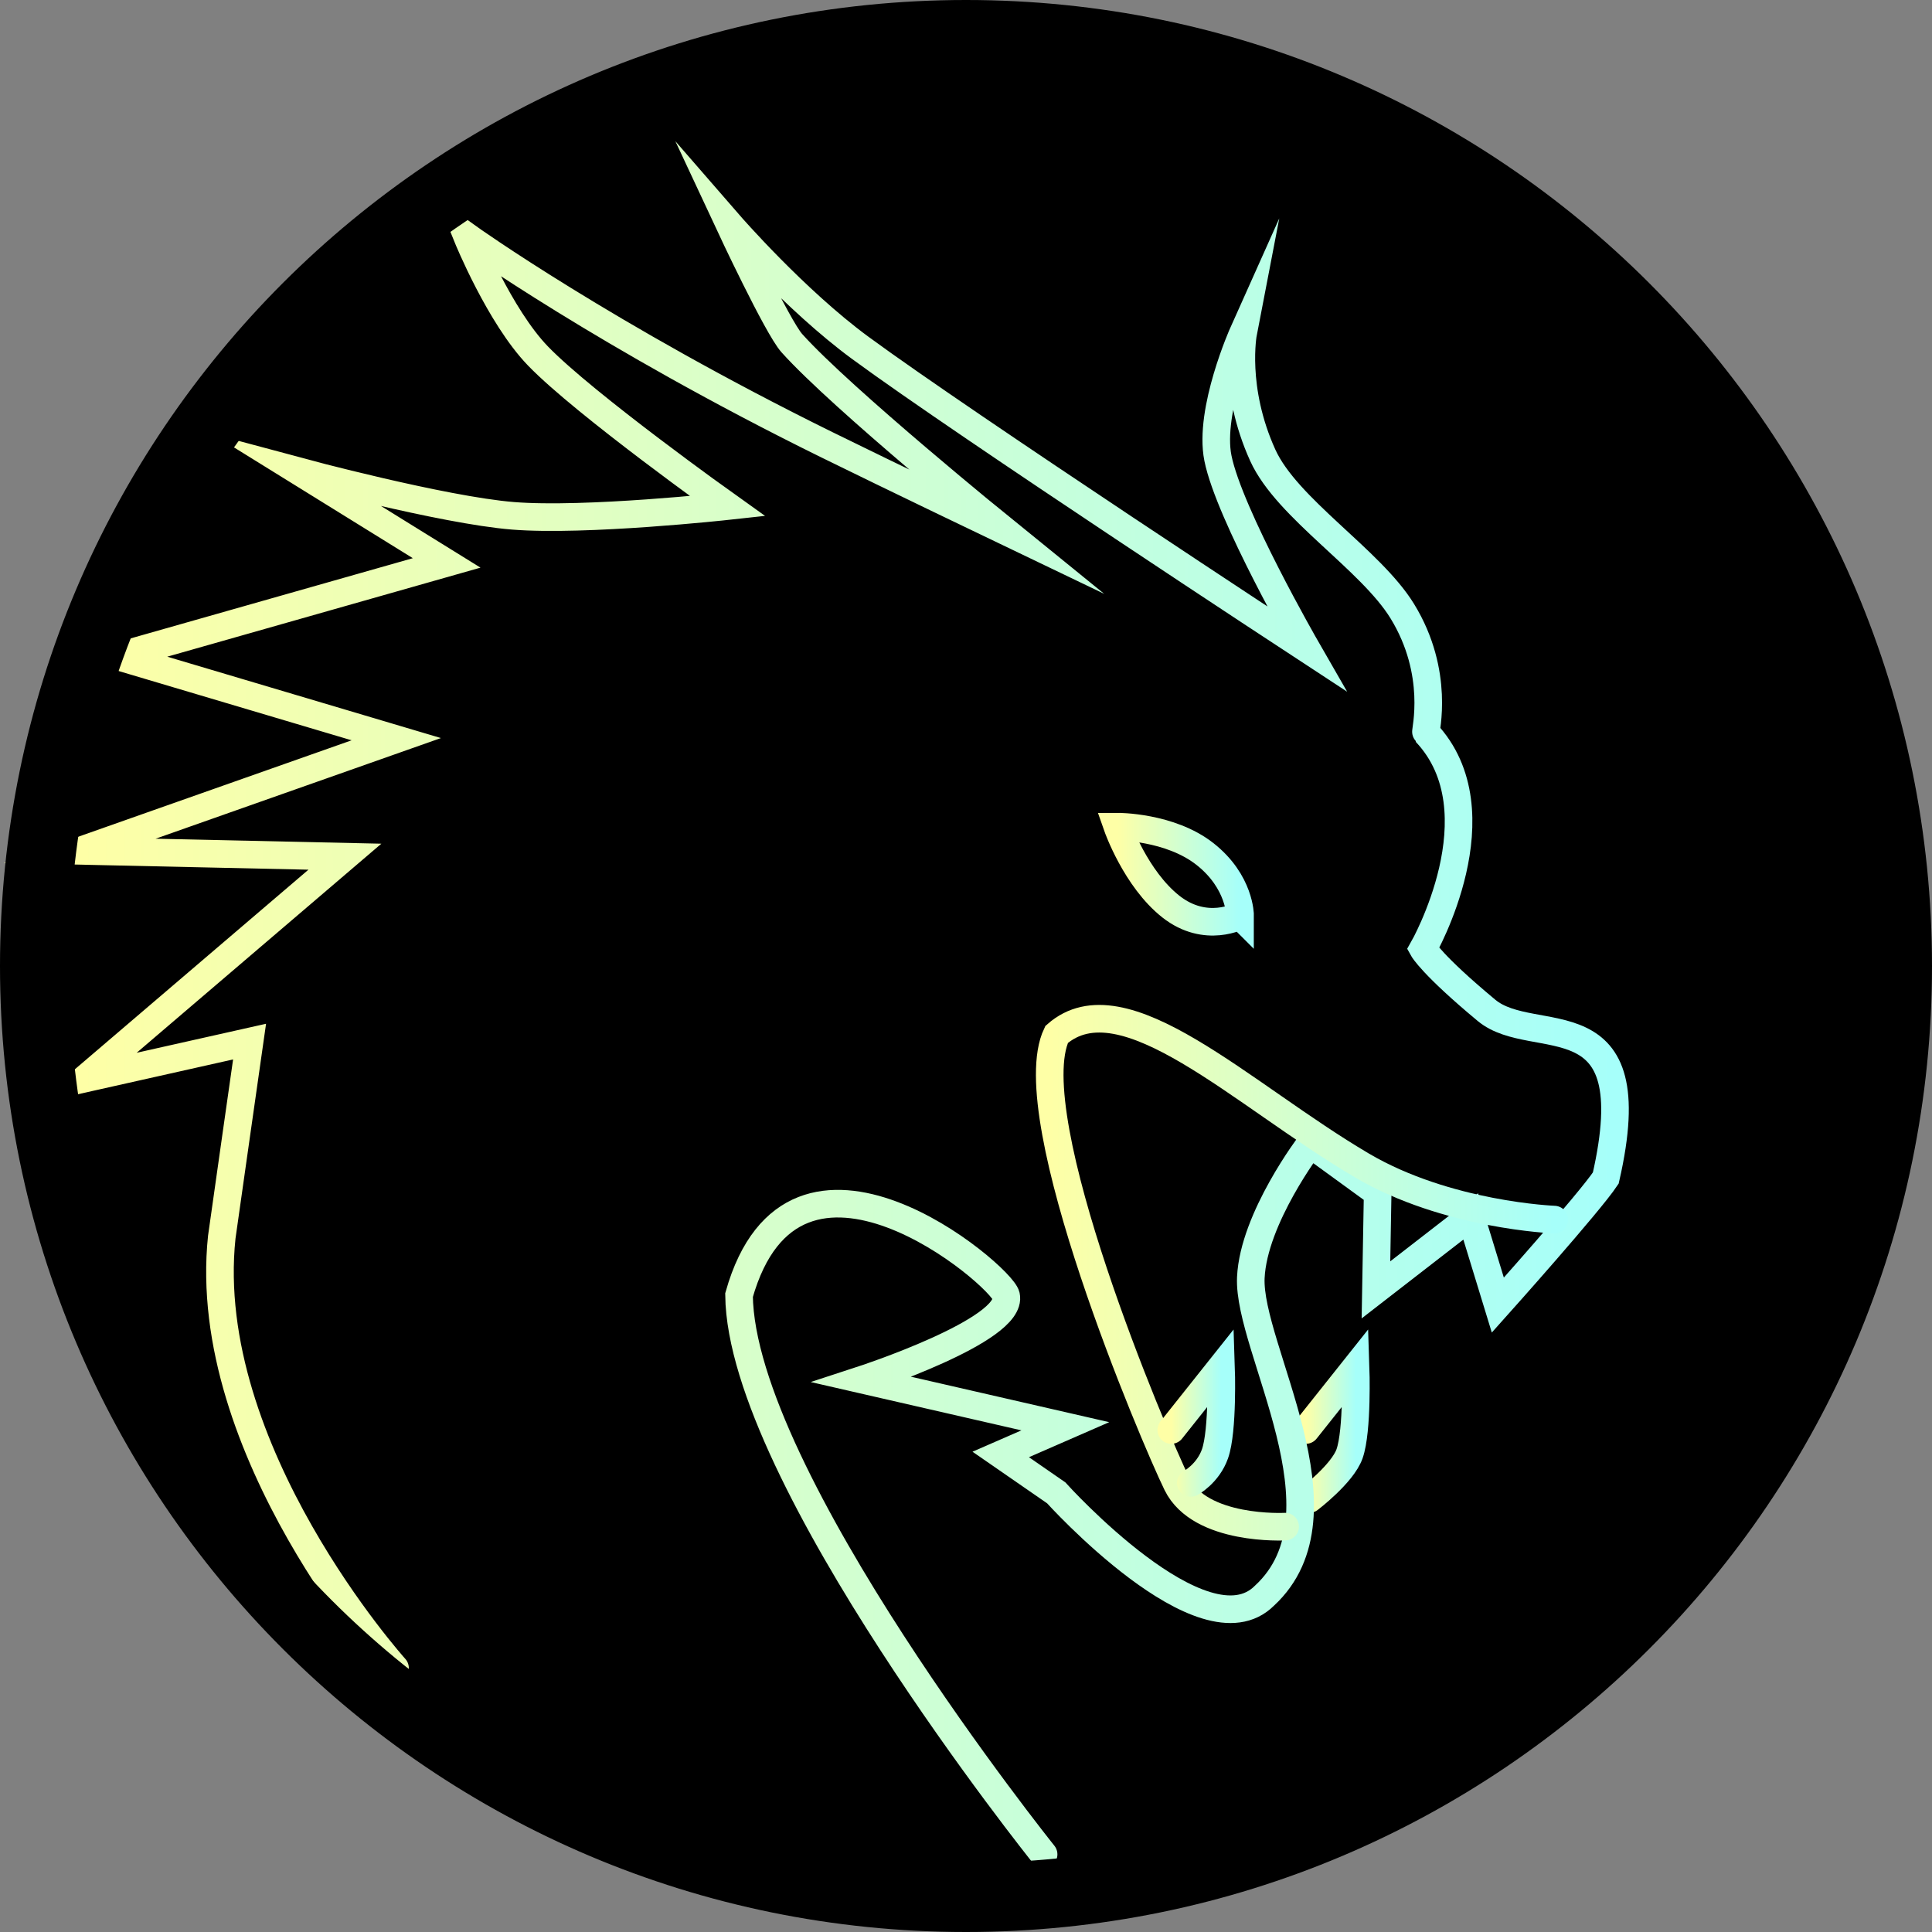 <svg version="1.1" xmlns="http://www.w3.org/2000/svg" xmlns:xlink="http://www.w3.org/1999/xlink" width="280" height="280" viewBox="0,0,280,280"><rect x="0" y="0" width="280" height="280" fill="#808080" stroke="none"/><defs><linearGradient x1="289.25" y1="247.713" x2="296.504" y2="247.713" gradientUnits="userSpaceOnUse" id="color-1"><stop offset="0" stop-color="#feffa6"/><stop offset="1" stop-color="#a6fffa"/></linearGradient><linearGradient x1="111.553" y1="190.651" x2="334.061" y2="190.651" gradientUnits="userSpaceOnUse" id="color-2"><stop offset="0" stop-color="#feffa6"/><stop offset="1" stop-color="#a6fffa"/></linearGradient><linearGradient x1="252.134" y1="224.455" x2="325.25" y2="224.455" gradientUnits="userSpaceOnUse" id="color-3"><stop offset="0" stop-color="#feffa6"/><stop offset="1" stop-color="#a6fffa"/></linearGradient><linearGradient x1="269.75" y1="246.546" x2="277.004" y2="246.546" gradientUnits="userSpaceOnUse" id="color-4"><stop offset="0" stop-color="#feffa6"/><stop offset="1" stop-color="#a6fffa"/></linearGradient><linearGradient x1="261.942" y1="166.697" x2="279.725" y2="166.697" gradientUnits="userSpaceOnUse" id="color-5"><stop offset="0" stop-color="#feffa6"/><stop offset="1" stop-color="#a6fffa"/></linearGradient></defs><g transform="translate(-100,-40)"><g data-paper-data="{&quot;isPaintingLayer&quot;:true}" fill-rule="nonzero" stroke-linejoin="miter" stroke-miterlimit="10" stroke-dasharray="" stroke-dashoffset="0" style="mix-blend-mode: normal"><path d="M371,180c0,72.349 -58.651,131 -131,131c-72.349,0 -131,-58.651 -131,-131c0,-72.349 58.651,-131 131,-131c72.349,0 131,58.651 131,131z" fill="#000000" stroke="#000000" stroke-width="2" stroke-linecap="butt"/><g fill="none" stroke-width="4"><path d="M289.25,247.25l7.216,-9.074c0,0 0.313,9.131 -0.879,12.517c-1.02,2.895 -5.837,6.557 -5.837,6.557" stroke="url(#color-1)" stroke-linecap="round"/><path d="M157.25,281.75c0,0 -28.374,-31.519 -25.109,-62.461c0.034,-0.325 4.029,-28.332 4.029,-28.332l-23.79,5.335l37.607,-32.134l-38.434,-0.846l45.879,-16.184l-40.355,-11.999l47.656,-13.547l-21.385,-13.249c0,0 20.817,5.601 30.982,6.422c10.52,0.85 31.111,-1.406 31.111,-1.406c0,0 -20.71,-14.756 -27.477,-21.758c-5.572,-5.766 -10.24,-17.27 -10.24,-17.27c0,0 20.103,14.379 52.058,30.111c9.068,4.464 25.781,12.478 25.781,12.478c0,0 -23.528,-19.075 -30.8,-27.174c-2.109,-2.349 -9.036,-17.187 -9.036,-17.187c0,0 9.468,10.898 18.937,17.856c15.4,11.317 64.666,43.583 64.666,43.583c0,0 -11.192,-19.451 -12.821,-27.593c-1.383,-6.914 3.663,-18.179 3.663,-18.179c0,0 -1.559,8.089 2.842,17.774c3.496,7.692 15.624,15.105 20.212,22.578c5.538,9.021 3.29,17.445 3.435,17.599c10.882,11.555 -0.428,31.352 -0.428,31.352c0,0 1.279,2.327 9.203,8.91c6.91,5.741 23.41,-2.422 17.286,24.302c-2.376,3.583 -15.644,18.416 -15.644,18.416l-3.932,-12.85l-13.733,10.642l0.248,-14.053l-9.776,-7.107c0,0 -8.207,10.758 -8.606,19.377c-0.471,10.177 14.874,34.2 1.978,46.101c-8.811,8.826 -30.185,-14.906 -30.185,-14.906l-8.04,-5.56l9.362,-4.085l-29.425,-6.748c0,0 21.956,-7.17 20.844,-12.17c-0.658,-2.957 -30.694,-28.428 -38.707,-0.086c0.278,26.306 44.142,81.046 44.142,81.046" stroke="url(#color-2)" stroke-linecap="round"/><path d="M286.25,261.25c0,0 -12.322,0.674 -15.677,-6.179c-3.271,-6.68 -23.067,-53.302 -17.438,-65.153c9.67,-8.471 26.764,8.695 44.233,18.981c12.346,7.27 27.882,7.851 27.882,7.851" stroke="url(#color-3)" stroke-linecap="round"/><path d="M269.75,247.25l7.216,-9.074c0,0 0.313,9.131 -0.879,12.517c-1.02,2.895 -3.504,4.224 -3.504,4.224" stroke="url(#color-4)" stroke-linecap="round"/><path d="M279.725,172.694c0,0 -4.943,2.711 -10.038,-1.308c-5.095,-4.019 -7.745,-11.58 -7.745,-11.58c0,0 7.61,-0.045 12.705,3.975c5.095,4.019 5.079,8.914 5.079,8.914z" stroke="url(#color-5)" stroke-linecap="butt"/></g><path d="M375,180c0,74.558 -60.442,135 -135,135c-74.558,0 -135,-60.442 -135,-135c0,-74.558 60.442,-135 135,-135c74.558,0 135,60.442 135,135z" fill="none" stroke="#000000" stroke-width="10" stroke-linecap="butt"/></g></g></svg>